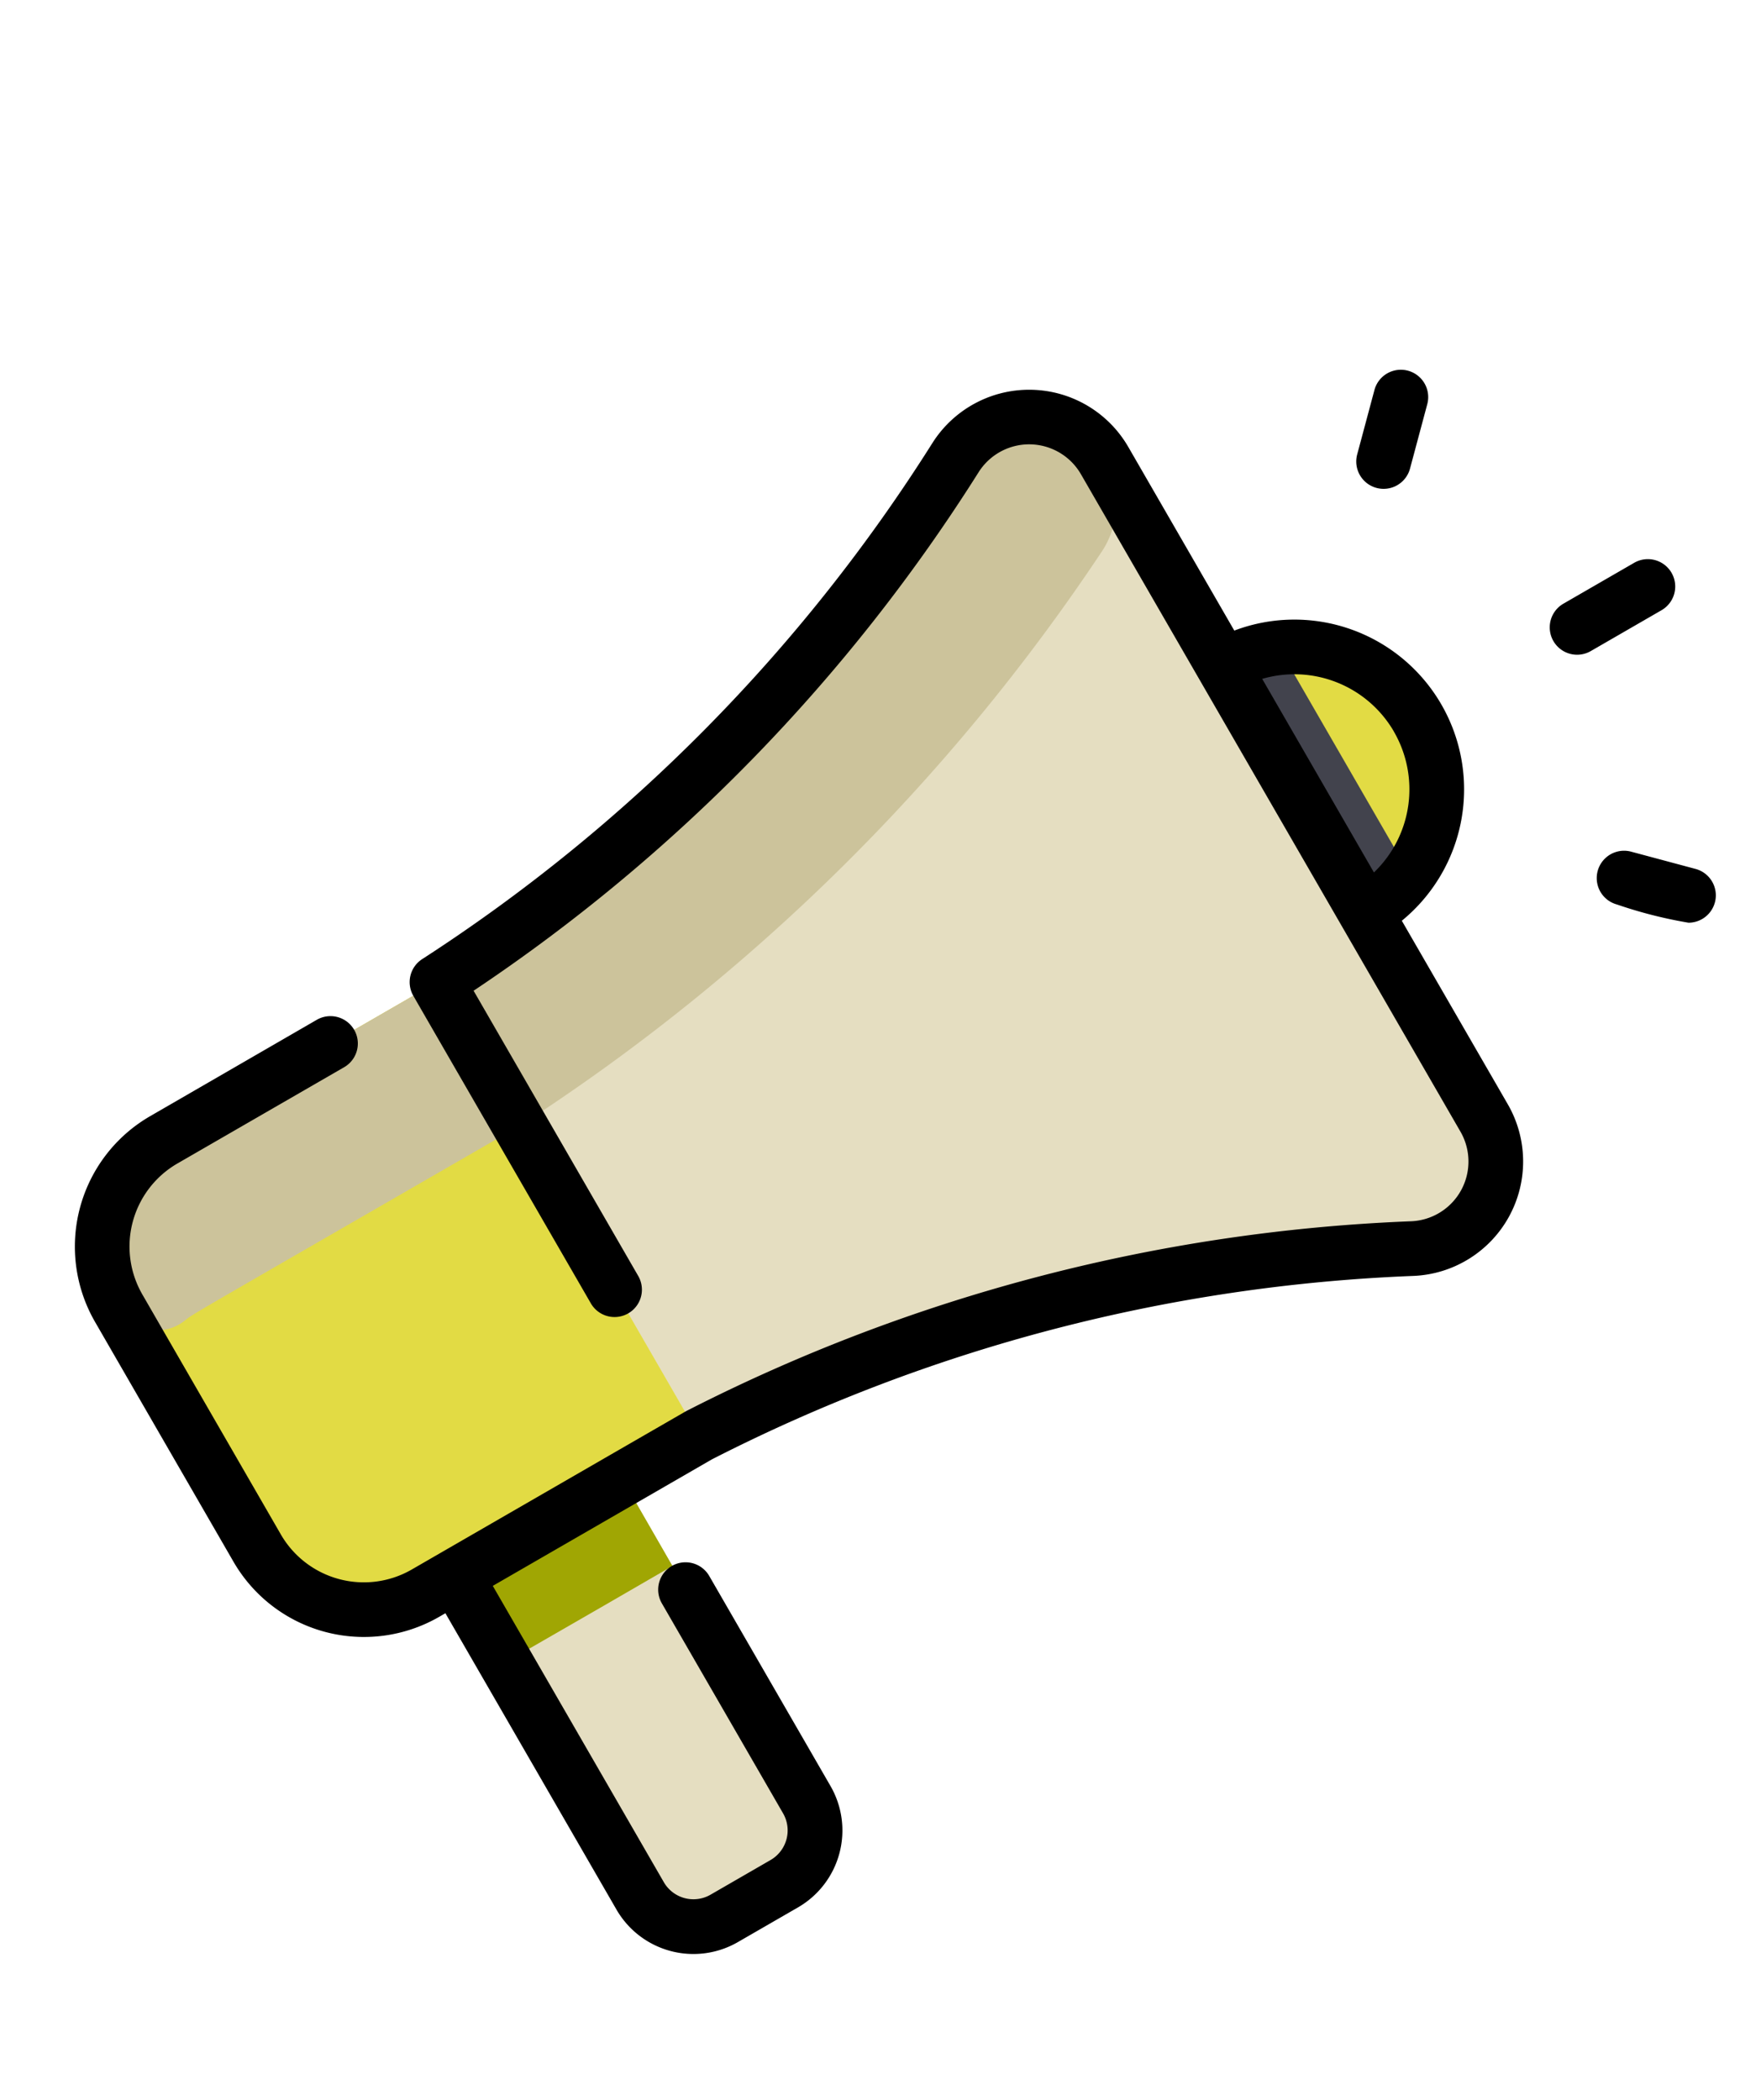 <svg xmlns="http://www.w3.org/2000/svg" width="78" height="93" viewBox="0 0 78 93">
  <g id="Grupo_67929" data-name="Grupo 67929" transform="translate(-180 -507)">
    <rect id="Rectángulo_7646" data-name="Rectángulo 7646" width="78" height="93" transform="translate(180 507)" fill="none"/>
    <g id="megafono" transform="translate(183.315 515.079)">
      <path id="Trazado_126769" data-name="Trazado 126769" d="M69.2,53.21A3.859,3.859,0,0,1,66.008,59a75.819,75.819,0,0,0-31.6,8.274l-3.369,1.944c0,.015-.046-.079,8.156,14.186a2.73,2.73,0,0,1-1,3.727l-2.658,1.534a2.727,2.727,0,0,1-3.725-1L23.635,73.491l-1.328.768a5.456,5.456,0,0,1-7.452-2L8.719,61.634a5.456,5.456,0,0,1,2-7.452l12.1-6.988A75.83,75.83,0,0,0,45.785,23.967a3.859,3.859,0,0,1,6.607.129l5.25,9.095a6.307,6.307,0,1,1,6.307,10.924Z" transform="translate(-6.778 -11.777)" fill="#e5dec1"/>
      <path id="Trazado_126770" data-name="Trazado 126770" d="M344.5,92.542a6.307,6.307,0,0,1-2.309,8.615l-6.307-10.924A6.308,6.308,0,0,1,344.5,92.542Z" transform="translate(-285.023 -68.818)" fill="#e2db44"/>
      <path id="Trazado_126771" data-name="Trazado 126771" d="M52.392,24.1a3.821,3.821,0,0,1-.124,4.022A88.849,88.849,0,0,1,26.529,53.53L12.348,61.717a6.365,6.365,0,0,0-2.284,2.244L8.719,61.634a5.456,5.456,0,0,1,2-7.452l12.1-6.988A75.83,75.83,0,0,0,45.785,23.968a3.859,3.859,0,0,1,6.607.129Z" transform="translate(-6.778 -11.777)" fill="#ccc39b"/>
      <path id="Trazado_126772" data-name="Trazado 126772" d="M22.82,187.442l11.59,20.077c-2.323,1.34-9.784,5.648-12.1,6.988a5.456,5.456,0,0,1-7.452-2L8.719,201.882a5.456,5.456,0,0,1,2-7.452Z" transform="translate(-6.778 -152.025)" fill="#e2db44"/>
      <path id="Trazado_126773" data-name="Trazado 126773" d="M26.49,193.8c-15.4,8.891-14.381,8.273-14.877,8.659a1.96,1.96,0,0,1-2.894-.577,5.456,5.456,0,0,1,2-7.452l12.1-6.988Z" transform="translate(-6.777 -152.024)" fill="#ccc39b"/>
      <path id="Trazado_126774" data-name="Trazado 126774" d="M120.929,336.708c-4.309,2.5-1.139.659-7.4,4.272l-2.214-3.833,7.406-4.275Z" transform="translate(-94.459 -275.432)" fill="#a0a603"/>
      <path id="Trazado_126775" data-name="Trazado 126775" d="M344.125,99.64a6.237,6.237,0,0,1-1.932,1.732l-6.307-10.924a6.256,6.256,0,0,1,2.467-.807Z" transform="translate(-285.023 -69.034)" fill="#42434d"/>
      <path id="Trazado_126776" data-name="Trazado 126776" d="M58.776,32.7a7.518,7.518,0,0,0-7.42-12.851l-4.694-8.13a5.071,5.071,0,0,0-8.682-.17A74.6,74.6,0,0,1,15.384,34.4a1.212,1.212,0,0,0-.405,1.6c.049.09,7.825,13.556,7.876,13.645a1.211,1.211,0,1,0,2.1-1.211L17.662,35.8A76.98,76.98,0,0,0,40.03,12.836a2.648,2.648,0,0,1,4.534.09L61.372,42.039a2.648,2.648,0,0,1-2.189,3.971,77.021,77.021,0,0,0-32.1,8.405c-.043.022-11.378,6.567-12.159,7.018a4.247,4.247,0,0,1-5.8-1.553L2.99,49.251a4.248,4.248,0,0,1,1.553-5.8l7.385-4.264a1.211,1.211,0,0,0-1.211-2.1L3.332,41.357a6.673,6.673,0,0,0-2.44,9.106L7.028,61.091a6.673,6.673,0,0,0,9.106,2.44l.279-.161,7.576,13.122a3.937,3.937,0,0,0,5.38,1.442L32.027,76.4a3.936,3.936,0,0,0,1.442-5.38l-5.369-9.3A1.211,1.211,0,1,0,26,62.931l5.369,9.3a1.515,1.515,0,0,1-.555,2.07l-2.657,1.534a1.515,1.515,0,0,1-2.07-.555L18.512,62.158l9.7-5.6a74.593,74.593,0,0,1,31.066-8.127,5.071,5.071,0,0,0,4.193-7.6Zm-.346-8.367a5.1,5.1,0,0,1-.889,6.228l-4.949-8.573A5.094,5.094,0,0,1,58.43,24.329Zm11.849-5.386-3.134,1.81a1.211,1.211,0,1,1-1.211-2.1l3.134-1.81a1.211,1.211,0,1,1,1.211,2.1Zm-13.48-6.9.764-2.852a1.211,1.211,0,1,1,2.34.627l-.764,2.852a1.211,1.211,0,1,1-2.34-.627Zm15.844,19.84a1.212,1.212,0,0,1-1.169.9,19.877,19.877,0,0,1-3.167-.806,1.211,1.211,0,1,1,.627-2.34l2.852.764a1.212,1.212,0,0,1,.857,1.484Z" transform="translate(0 0)"/>
    </g>
  </g>
</svg>
